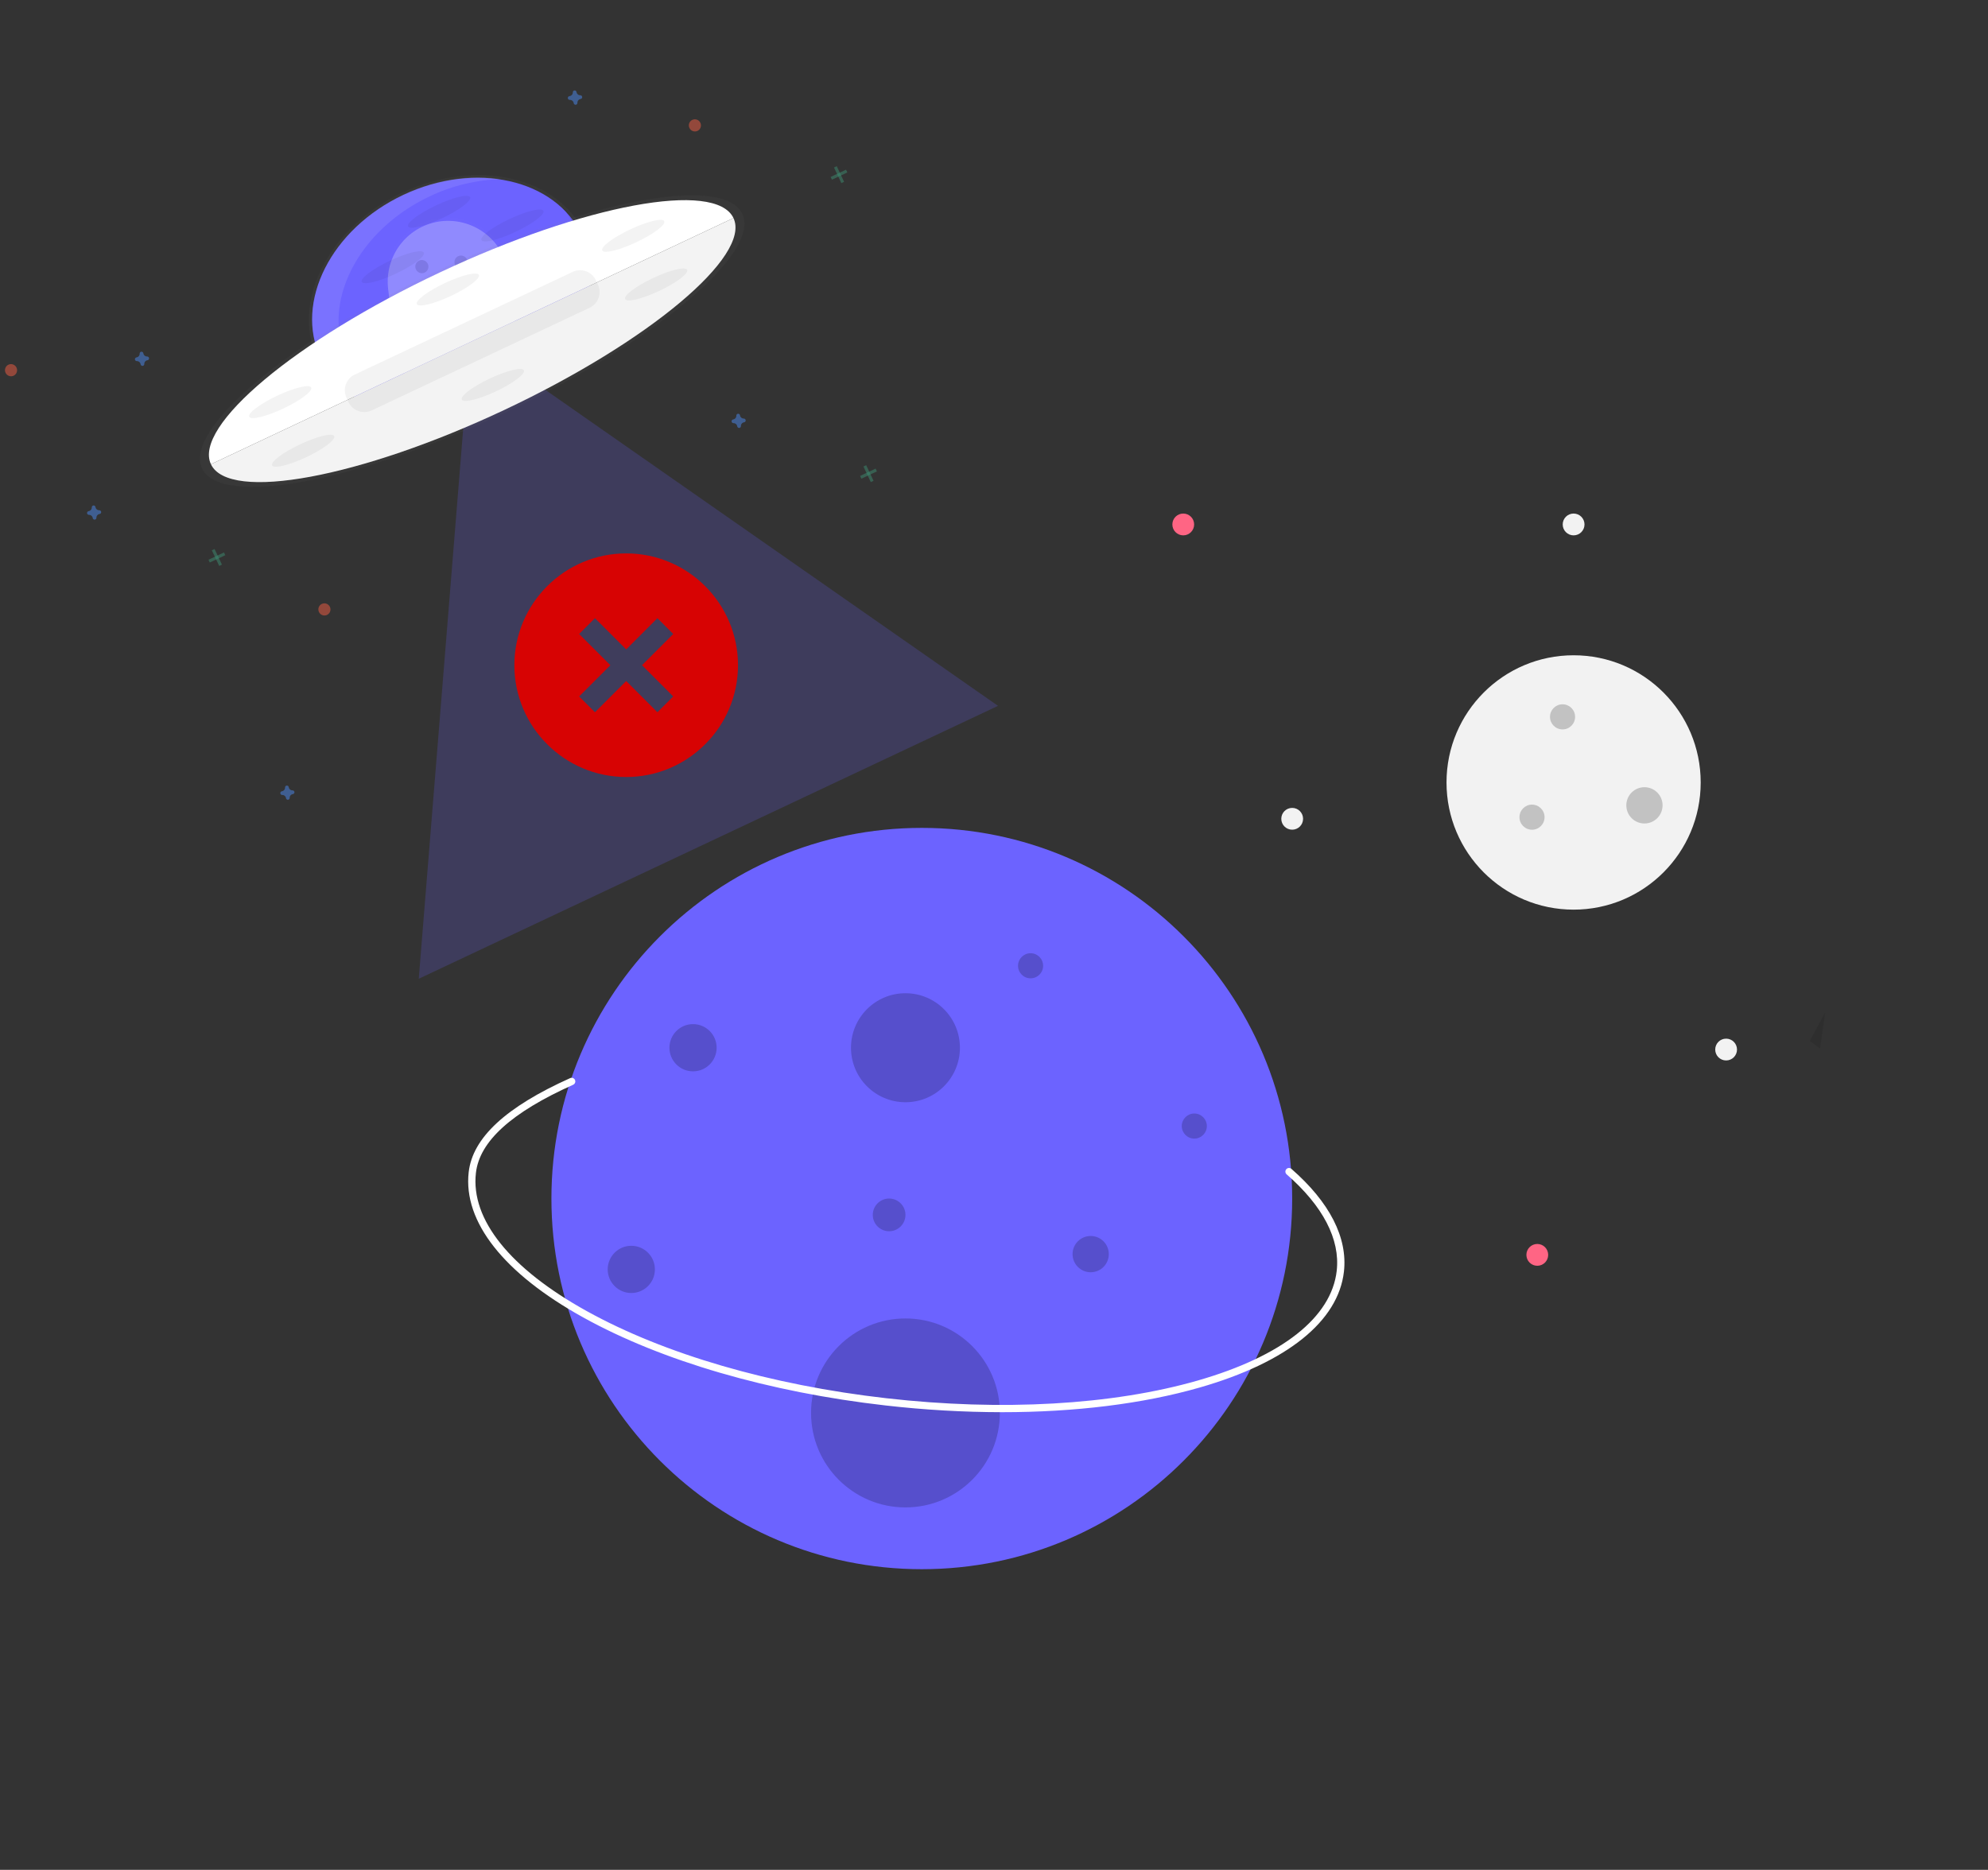 <svg width="523" height="492" viewBox="0 0 523 492" fill="none" xmlns="http://www.w3.org/2000/svg">
<rect x="0" y="0" width="523" height="492" fill="#333333" stroke="none"/>
<g clip-path="url(#clip0)">
<g opacity="0.8">
<path opacity="0.8" d="M131.629 105.475C151.04 96.329 160.997 76.649 153.868 61.519C146.738 46.39 125.224 41.539 105.813 50.685C86.402 59.832 76.446 79.511 83.575 94.641C90.704 109.771 112.218 114.621 131.629 105.475Z" fill="url(#paint0_linear)"/>
</g>
<path d="M131.343 104.867C150.323 95.923 160.058 76.68 153.088 61.887C146.117 47.093 125.08 42.351 106.1 51.294C87.12 60.237 77.384 79.48 84.355 94.273C91.325 109.067 112.363 113.81 131.343 104.867Z" fill="#6C63FF"/>
<path opacity="0.1" d="M91.313 94.633C84.342 79.839 94.076 60.597 113.055 51.654C118.933 48.845 125.337 47.308 131.856 47.142C123.881 45.883 114.804 47.113 106.155 51.188C87.176 60.131 77.44 79.374 84.41 94.168C89.091 104.101 100.114 109.502 112.6 109.272C103.07 107.761 95.108 102.688 91.313 94.633Z" fill="white"/>
<path opacity="0.2" d="M123.794 88.846L193.176 137.288L262.558 185.728L186.361 221.631L110.165 257.534L116.98 173.192L123.794 88.846Z" fill="#6C63FF"/>
<g opacity="0.3">
<path opacity="0.3" d="M177.127 178.588L175.923 168.359C175.49 164.803 173.932 161.475 171.478 158.865C169.023 156.256 165.803 154.503 162.29 153.866L162.307 153.84C160.755 153.564 159.172 153.515 157.608 153.694L157.56 153.699L157.508 153.706C155.989 153.877 154.502 154.262 153.091 154.849C152.59 155.054 152.101 155.284 151.624 155.54C150.798 155.984 150.011 156.498 149.272 157.076C149.057 157.242 148.846 157.416 148.658 157.584C148.47 157.752 148.258 157.937 148.066 158.119C147.682 158.486 147.314 158.869 146.967 159.272C146.791 159.472 146.621 159.677 146.458 159.886C145.964 160.511 145.515 161.172 145.117 161.863C144.983 162.095 144.856 162.329 144.732 162.564C143.215 165.497 142.613 168.823 143.003 172.113L144.911 188.224C145.207 190.751 146.082 193.179 147.467 195.316C147.68 195.644 147.904 195.963 148.136 196.275C148.368 196.588 148.615 196.888 148.858 197.186C149.029 197.38 149.202 197.573 149.381 197.76C149.647 198.039 149.932 198.309 150.207 198.574C150.397 198.748 150.592 198.918 150.791 199.084C151.184 199.415 151.595 199.727 152.017 200.02C152.44 200.314 152.873 200.591 153.331 200.841C153.667 201.031 154.012 201.21 154.361 201.377C154.829 201.599 155.311 201.814 155.794 201.979C157.912 202.758 160.166 203.091 162.414 202.958L162.511 202.954C162.527 202.724 162.557 202.497 162.6 202.271C162.852 200.94 163.776 199.652 165.092 199.35C165.187 199.329 165.286 199.315 165.385 199.301C166.091 199.231 166.867 199.334 167.539 199.248C167.796 199.244 168.049 199.183 168.281 199.071C168.512 198.958 168.715 198.796 168.877 198.596C169.749 197.422 168.388 195.653 168.981 194.317C169.009 194.255 169.04 194.195 169.075 194.137C169.053 194.126 169.031 194.113 169.01 194.099C169.556 193.252 170.777 193.069 171.814 192.961C172.935 192.849 174.295 192.488 174.59 191.384C174.787 190.631 174.365 189.823 174.527 189.054C174.719 188.166 175.626 187.651 176.494 187.383L176.54 187.376C178.405 187.288 179.603 185.411 178.685 183.775C177.48 181.584 177.183 179.125 177.127 178.588Z" fill="url(#paint1_linear)"/>
</g>
<g opacity="0.5">
<g opacity="0.3">
<path opacity="0.3" d="M135.535 82.228L134.331 72C133.899 68.444 132.341 65.116 129.886 62.506C127.432 59.897 124.211 58.144 120.698 57.507L120.716 57.481C119.163 57.205 117.581 57.156 116.016 57.335L115.969 57.339L115.916 57.346C114.397 57.518 112.91 57.903 111.499 58.49C110.999 58.694 110.509 58.925 110.033 59.181C109.206 59.624 108.419 60.138 107.68 60.717C107.465 60.883 107.254 61.056 107.066 61.224C106.879 61.392 106.667 61.578 106.474 61.76C106.09 62.127 105.722 62.51 105.375 62.913C105.2 63.113 105.029 63.317 104.867 63.527C104.372 64.152 103.924 64.813 103.526 65.504C103.391 65.736 103.264 65.969 103.14 66.205C101.623 69.138 101.021 72.464 101.411 75.753L103.319 91.864C103.616 94.392 104.49 96.82 105.875 98.957C106.088 99.284 106.312 99.604 106.544 99.916C106.776 100.229 107.023 100.528 107.266 100.827C107.437 101.021 107.61 101.214 107.789 101.401C108.055 101.68 108.341 101.949 108.616 102.215C108.806 102.388 109.001 102.559 109.199 102.725C109.593 103.056 110.003 103.367 110.426 103.661C110.849 103.954 111.281 104.231 111.739 104.482C112.075 104.672 112.421 104.851 112.769 105.018C113.237 105.239 113.714 105.443 114.202 105.62C116.321 106.398 118.574 106.732 120.822 106.599L120.919 106.594C120.936 106.365 120.965 106.137 121.008 105.912C121.261 104.58 122.185 103.292 123.5 102.991C123.596 102.97 123.695 102.956 123.794 102.942C124.499 102.871 125.276 102.975 125.947 102.889C126.205 102.884 126.458 102.824 126.689 102.712C126.92 102.599 127.124 102.437 127.286 102.237C128.157 101.062 126.796 99.293 127.389 97.957C127.417 97.895 127.448 97.835 127.483 97.777C127.461 97.766 127.439 97.754 127.419 97.74C127.964 96.893 129.185 96.71 130.223 96.602C131.343 96.49 132.704 96.129 132.999 95.025C133.195 94.272 132.773 93.464 132.936 92.694C133.128 91.807 134.034 91.291 134.902 91.024L134.943 91.005C136.808 90.917 138.005 89.04 137.088 87.404C135.888 85.225 135.591 82.765 135.535 82.228Z" fill="url(#paint2_linear)"/>
</g>
<path opacity="0.5" d="M120.929 105.041C121.175 103.745 122.059 102.502 123.334 102.222C124.61 101.943 126.222 102.532 126.986 101.496C128.033 100.082 125.734 97.781 127.913 96.504C128.372 96.249 128.886 96.108 129.411 96.093C130.556 96.034 132.268 95.771 132.59 94.536C132.778 93.81 132.373 93.03 132.533 92.294C132.717 91.44 133.594 90.93 134.431 90.683L134.475 90.677C136.274 90.593 137.431 88.779 136.544 87.202C135.369 85.101 135.091 82.73 135.03 82.215L133.864 72.347C133.354 68.12 131.2 64.261 127.872 61.611C124.543 58.961 120.312 57.737 116.102 58.206C111.895 58.699 108.062 60.844 105.44 64.173C102.817 67.502 101.619 71.744 102.106 75.972L103.929 91.497C104.422 95.574 106.447 99.315 109.589 101.956C112.731 104.596 116.754 105.937 120.835 105.705C120.853 105.482 120.885 105.26 120.929 105.041Z" fill="white"/>
<path opacity="0.2" d="M111.723 71.724C112.586 71.317 112.954 70.284 112.545 69.415C112.136 68.547 111.105 68.173 110.242 68.58C109.379 68.986 109.011 70.02 109.42 70.888C109.829 71.756 110.86 72.13 111.723 71.724Z" fill="black"/>
<path opacity="0.2" d="M122.023 70.543C122.886 70.137 123.254 69.104 122.845 68.236C122.436 67.368 121.405 66.993 120.542 67.4C119.679 67.806 119.311 68.84 119.72 69.708C120.129 70.576 121.16 70.95 122.023 70.543Z" fill="black"/>
</g>
<path opacity="0.1" d="M147.981 54.592C149.245 56.116 150.311 57.795 151.154 59.588C158.125 74.382 148.391 93.623 129.411 102.566C113.873 109.876 96.965 108.029 87.528 99.01C96.457 109.783 114.691 112.471 131.348 104.622C150.327 95.679 160.063 76.436 153.093 61.643C151.839 58.995 150.106 56.604 147.981 54.592Z" fill="black"/>
<g opacity="0.8">
<path opacity="0.8" d="M133.031 108.45C172.285 89.954 200.163 66.591 195.299 56.269C190.435 45.946 154.671 52.572 115.417 71.069C76.163 89.565 48.285 112.927 53.149 123.249C58.013 133.572 93.777 126.946 133.031 108.45Z" fill="url(#paint3_linear)"/>
</g>
<path d="M115.709 71.687C77.75 89.573 50.788 112.164 55.492 122.148L192.958 57.375C188.254 47.391 153.667 53.801 115.709 71.687Z" fill="white"/>
<path d="M132.741 107.834C170.7 89.948 197.661 67.356 192.958 57.375L55.492 122.148C60.195 132.13 94.782 125.72 132.741 107.834Z" fill="white"/>
<path opacity="0.05" d="M132.741 107.834C170.7 89.948 197.661 67.356 192.958 57.375L55.492 122.148C60.195 132.13 94.782 125.72 132.741 107.834Z" fill="black"/>
<path opacity="0.05" d="M150.674 71.534L93.33 98.554C91.048 99.629 90.075 102.362 91.157 104.659L91.683 105.774C92.765 108.07 95.492 109.06 97.774 107.985L155.118 80.965C157.4 79.889 158.373 77.156 157.291 74.86L156.766 73.744C155.684 71.448 152.957 70.458 150.674 71.534Z" fill="black"/>
<path opacity="0.5" d="M38.707 93.801C38.468 93.807 38.234 93.725 38.05 93.57C37.866 93.415 37.745 93.198 37.71 92.96C37.705 92.924 37.696 92.887 37.682 92.853C37.644 92.754 37.574 92.671 37.484 92.615C37.395 92.559 37.289 92.534 37.185 92.543C37.08 92.552 36.981 92.594 36.902 92.665C36.824 92.735 36.77 92.829 36.749 92.932C36.743 92.968 36.74 93.005 36.742 93.042C36.75 93.282 36.67 93.517 36.517 93.701C36.363 93.885 36.147 94.005 35.91 94.039C35.873 94.044 35.837 94.053 35.803 94.066C35.705 94.104 35.622 94.174 35.567 94.263C35.512 94.353 35.487 94.459 35.496 94.564C35.506 94.669 35.549 94.769 35.619 94.848C35.689 94.927 35.783 94.981 35.886 95.003C35.923 95.011 35.96 95.014 35.997 95.013C36.236 95.007 36.47 95.089 36.654 95.243C36.837 95.398 36.958 95.615 36.994 95.853C36.999 95.889 37.008 95.925 37.02 95.959C37.059 96.058 37.128 96.142 37.217 96.198C37.307 96.254 37.413 96.28 37.518 96.271C37.623 96.263 37.722 96.22 37.801 96.15C37.88 96.079 37.934 95.985 37.954 95.882C37.961 95.845 37.963 95.807 37.96 95.77C37.955 95.53 38.038 95.298 38.192 95.117C38.347 94.935 38.562 94.817 38.798 94.785C38.835 94.779 38.871 94.77 38.906 94.758C39.004 94.719 39.086 94.65 39.141 94.56C39.197 94.47 39.221 94.365 39.212 94.259C39.202 94.154 39.159 94.054 39.089 93.975C39.019 93.896 38.925 93.842 38.822 93.82C38.785 93.809 38.746 93.802 38.707 93.801Z" fill="#4D8AF0"/>
<path opacity="0.5" d="M195.667 110.129C195.428 110.133 195.197 110.048 195.016 109.893C194.834 109.737 194.715 109.52 194.681 109.283C194.676 109.247 194.667 109.21 194.654 109.175C194.615 109.077 194.546 108.994 194.456 108.938C194.366 108.882 194.261 108.857 194.156 108.866C194.051 108.875 193.952 108.917 193.874 108.988C193.795 109.058 193.742 109.152 193.721 109.255C193.714 109.291 193.712 109.328 193.714 109.365C193.722 109.605 193.642 109.84 193.488 110.024C193.335 110.207 193.119 110.328 192.882 110.362C192.845 110.367 192.809 110.376 192.774 110.389C192.676 110.427 192.594 110.497 192.538 110.587C192.483 110.676 192.459 110.782 192.468 110.887C192.477 110.992 192.52 111.092 192.591 111.171C192.661 111.25 192.755 111.305 192.858 111.326C192.894 111.334 192.931 111.337 192.968 111.336C193.206 111.333 193.438 111.417 193.619 111.573C193.801 111.728 193.919 111.945 193.953 112.182C193.958 112.218 193.967 112.253 193.98 112.287C194.018 112.386 194.087 112.47 194.177 112.527C194.267 112.583 194.372 112.609 194.477 112.6C194.582 112.591 194.682 112.549 194.761 112.478C194.839 112.408 194.893 112.314 194.914 112.21C194.921 112.173 194.923 112.136 194.92 112.098C194.915 111.859 194.997 111.627 195.152 111.445C195.306 111.264 195.522 111.146 195.758 111.113C195.794 111.108 195.83 111.099 195.865 111.086C195.963 111.048 196.046 110.978 196.101 110.888C196.156 110.799 196.181 110.693 196.171 110.588C196.162 110.483 196.119 110.383 196.049 110.304C195.978 110.225 195.885 110.17 195.781 110.149C195.744 110.137 195.706 110.131 195.667 110.129Z" fill="#4D8AF0"/>
<path opacity="0.5" d="M76.957 207.963C76.718 207.969 76.484 207.887 76.3 207.732C76.116 207.577 75.995 207.36 75.96 207.122C75.955 207.085 75.946 207.049 75.933 207.014C75.894 206.916 75.824 206.833 75.734 206.777C75.645 206.721 75.54 206.696 75.435 206.705C75.33 206.714 75.231 206.756 75.152 206.826C75.074 206.897 75.02 206.991 74.999 207.094C74.993 207.13 74.99 207.167 74.992 207.204C75 207.444 74.92 207.679 74.766 207.862C74.613 208.046 74.397 208.167 74.16 208.201C74.123 208.206 74.087 208.215 74.053 208.228C73.955 208.266 73.872 208.336 73.817 208.425C73.762 208.515 73.737 208.621 73.746 208.726C73.756 208.831 73.799 208.931 73.869 209.01C73.939 209.089 74.033 209.143 74.136 209.165C74.173 209.173 74.21 209.176 74.247 209.175C74.486 209.168 74.72 209.25 74.903 209.405C75.087 209.56 75.208 209.777 75.244 210.015C75.249 210.051 75.257 210.086 75.27 210.121C75.308 210.22 75.378 210.304 75.467 210.36C75.557 210.416 75.662 210.442 75.768 210.433C75.873 210.425 75.972 210.382 76.051 210.312C76.13 210.241 76.183 210.147 76.204 210.043C76.211 210.006 76.213 209.969 76.21 209.931C76.205 209.692 76.288 209.46 76.442 209.278C76.597 209.097 76.812 208.979 77.048 208.946C77.085 208.941 77.121 208.932 77.156 208.919C77.254 208.881 77.336 208.811 77.391 208.722C77.447 208.632 77.471 208.526 77.462 208.421C77.453 208.316 77.409 208.216 77.339 208.137C77.269 208.058 77.175 208.004 77.072 207.982C77.035 207.971 76.996 207.964 76.957 207.963Z" fill="#4D8AF0"/>
<path opacity="0.5" d="M26.101 134.262C25.863 134.265 25.631 134.181 25.45 134.025C25.268 133.87 25.15 133.653 25.116 133.416C25.111 133.379 25.102 133.343 25.088 133.308C25.049 133.21 24.98 133.126 24.89 133.071C24.801 133.015 24.695 132.99 24.59 132.998C24.486 133.007 24.387 133.05 24.308 133.12C24.23 133.191 24.176 133.284 24.155 133.388C24.149 133.424 24.146 133.461 24.148 133.498C24.156 133.738 24.076 133.972 23.922 134.156C23.769 134.34 23.553 134.461 23.316 134.495C23.279 134.5 23.243 134.509 23.209 134.522C23.111 134.56 23.028 134.63 22.973 134.719C22.918 134.809 22.893 134.915 22.902 135.02C22.912 135.125 22.955 135.225 23.025 135.304C23.095 135.383 23.189 135.437 23.292 135.459C23.328 135.467 23.366 135.47 23.403 135.469C23.642 135.462 23.876 135.544 24.059 135.699C24.243 135.854 24.364 136.071 24.4 136.309C24.405 136.345 24.413 136.38 24.426 136.415C24.464 136.514 24.534 136.597 24.623 136.654C24.713 136.71 24.818 136.736 24.924 136.727C25.029 136.719 25.128 136.676 25.207 136.606C25.286 136.535 25.339 136.441 25.36 136.337C25.367 136.3 25.369 136.263 25.366 136.225C25.361 135.986 25.444 135.754 25.598 135.572C25.753 135.391 25.968 135.273 26.204 135.24C26.241 135.235 26.277 135.226 26.312 135.213C26.409 135.175 26.492 135.105 26.547 135.016C26.602 134.926 26.627 134.82 26.618 134.715C26.608 134.61 26.565 134.51 26.495 134.431C26.425 134.352 26.331 134.298 26.228 134.276C26.186 134.265 26.144 134.261 26.101 134.262Z" fill="#4D8AF0"/>
<path opacity="0.5" d="M152.651 25.063C152.413 25.066 152.182 24.982 152 24.826C151.819 24.671 151.7 24.454 151.666 24.217C151.661 24.18 151.652 24.144 151.639 24.109C151.6 24.011 151.53 23.927 151.441 23.872C151.351 23.816 151.246 23.79 151.141 23.799C151.036 23.808 150.937 23.851 150.859 23.921C150.78 23.991 150.726 24.085 150.706 24.189C150.699 24.225 150.697 24.262 150.699 24.298C150.704 24.538 150.621 24.77 150.467 24.951C150.312 25.133 150.097 25.251 149.861 25.283C149.824 25.288 149.788 25.298 149.753 25.31C149.639 25.337 149.539 25.404 149.471 25.499C149.403 25.594 149.37 25.711 149.381 25.828C149.391 25.945 149.442 26.055 149.526 26.137C149.609 26.22 149.72 26.269 149.836 26.277C149.873 26.285 149.91 26.289 149.947 26.287C150.185 26.284 150.416 26.368 150.598 26.524C150.779 26.68 150.898 26.896 150.932 27.133C150.937 27.169 150.945 27.205 150.958 27.239C150.995 27.343 151.065 27.432 151.158 27.491C151.251 27.55 151.361 27.576 151.471 27.565C151.58 27.554 151.682 27.506 151.761 27.429C151.839 27.352 151.889 27.251 151.903 27.142C151.91 27.105 151.912 27.067 151.909 27.029C151.904 26.79 151.987 26.558 152.141 26.377C152.296 26.195 152.511 26.077 152.747 26.045C152.784 26.039 152.82 26.03 152.855 26.018C152.953 25.979 153.035 25.91 153.09 25.82C153.146 25.73 153.17 25.625 153.161 25.519C153.152 25.414 153.108 25.314 153.038 25.235C152.968 25.156 152.874 25.102 152.771 25.08C152.732 25.069 152.692 25.063 152.651 25.063Z" fill="#4D8AF0"/>
<g opacity="0.5">
<path opacity="0.5" d="M56.452 144.462L55.732 144.801L57.666 148.906L58.386 148.567L56.452 144.462Z" fill="#47E6B1"/>
<path opacity="0.5" d="M59.27 146.085L58.929 145.361L54.849 147.283L55.19 148.007L59.27 146.085Z" fill="#47E6B1"/>
</g>
<g opacity="0.5">
<path opacity="0.5" d="M220.131 43.733L219.411 44.072L221.345 48.177L222.065 47.838L220.131 43.733Z" fill="#47E6B1"/>
<path opacity="0.5" d="M222.949 45.356L222.608 44.632L218.528 46.554L218.869 47.278L222.949 45.356Z" fill="#47E6B1"/>
</g>
<g opacity="0.5">
<path opacity="0.5" d="M227.876 122.405L227.156 122.744L229.09 126.849L229.81 126.509L227.876 122.405Z" fill="#47E6B1"/>
<path opacity="0.5" d="M230.693 124.028L230.352 123.303L226.272 125.226L226.614 125.95L230.693 124.028Z" fill="#47E6B1"/>
</g>
<path opacity="0.5" d="M183.495 34.441C184.29 34.066 184.629 33.114 184.252 32.314C183.875 31.514 182.925 31.169 182.13 31.544C181.335 31.918 180.996 32.871 181.373 33.671C181.75 34.471 182.7 34.816 183.495 34.441Z" fill="#F55F44"/>
<path opacity="0.5" d="M3.584 98.855C4.38 98.48 4.719 97.528 4.342 96.728C3.965 95.928 3.014 95.583 2.219 95.958C1.424 96.332 1.085 97.285 1.462 98.085C1.839 98.885 2.789 99.23 3.584 98.855Z" fill="#F55F44"/>
<path opacity="0.5" d="M86.03 161.801C86.825 161.427 87.164 160.474 86.787 159.674C86.41 158.874 85.46 158.529 84.665 158.904C83.87 159.279 83.531 160.231 83.907 161.031C84.284 161.831 85.235 162.176 86.03 161.801Z" fill="#F55F44"/>
<path opacity="0.05" d="M74.519 107.5C79.025 105.377 82.322 102.899 81.882 101.965C81.442 101.032 77.433 101.996 72.927 104.12C68.421 106.243 65.124 108.721 65.564 109.654C66.004 110.588 70.013 109.623 74.519 107.5Z" fill="black"/>
<path opacity="0.05" d="M80.549 120.297C85.055 118.173 88.352 115.695 87.912 114.762C87.472 113.829 83.463 114.793 78.956 116.916C74.45 119.04 71.154 121.518 71.594 122.451C72.034 123.384 76.043 122.42 80.549 120.297Z" fill="black"/>
<path opacity="0.05" d="M167.389 63.74C171.895 61.617 175.192 59.139 174.752 58.206C174.312 57.272 170.302 58.237 165.796 60.36C161.29 62.483 157.994 64.961 158.434 65.895C158.873 66.828 162.883 65.864 167.389 63.74Z" fill="black"/>
<path opacity="0.05" d="M173.419 76.537C177.925 74.414 181.221 71.936 180.781 71.002C180.342 70.069 176.332 71.034 171.826 73.157C167.32 75.28 164.023 77.758 164.463 78.691C164.903 79.625 168.913 78.66 173.419 76.537Z" fill="black"/>
<path opacity="0.05" d="M118.621 77.868C123.127 75.745 126.424 73.266 125.984 72.333C125.544 71.4 121.534 72.364 117.028 74.487C112.522 76.611 109.226 79.089 109.666 80.022C110.105 80.956 114.115 79.991 118.621 77.868Z" fill="black"/>
<path opacity="0.05" d="M116.315 57.415C120.821 55.292 124.118 52.814 123.678 51.88C123.238 50.947 119.229 51.912 114.722 54.035C110.216 56.158 106.92 58.636 107.36 59.569C107.8 60.503 111.809 59.538 116.315 57.415Z" fill="black"/>
<path opacity="0.05" d="M104.13 72.008C108.636 69.885 111.933 67.407 111.493 66.474C111.053 65.54 107.043 66.505 102.537 68.628C98.031 70.751 94.735 73.229 95.175 74.163C95.614 75.096 99.624 74.132 104.13 72.008Z" fill="black"/>
<path opacity="0.05" d="M135.606 61.013C140.112 58.89 143.408 56.412 142.968 55.478C142.529 54.545 138.519 55.509 134.013 57.633C129.507 59.756 126.21 62.234 126.65 63.167C127.09 64.101 131.1 63.136 135.606 61.013Z" fill="black"/>
<path opacity="0.05" d="M130.453 102.978C134.959 100.855 138.256 98.377 137.816 97.444C137.376 96.51 133.366 97.475 128.86 99.598C124.354 101.721 121.058 104.199 121.498 105.133C121.937 106.066 125.947 105.102 130.453 102.978Z" fill="black"/>
</g>
<path d="M413.981 239.348C432.447 239.348 447.416 224.365 447.416 205.882C447.416 187.4 432.447 172.417 413.981 172.417C395.515 172.417 380.546 187.4 380.546 205.882C380.546 224.365 395.515 239.348 413.981 239.348Z" fill="#F2F2F2"/>
<path d="M311.287 140.864C312.87 140.864 314.153 139.58 314.153 137.995C314.153 136.411 312.87 135.127 311.287 135.127C309.704 135.127 308.421 136.411 308.421 137.995C308.421 139.58 309.704 140.864 311.287 140.864Z" fill="#FF6584"/>
<path d="M404.428 333.051C406.011 333.051 407.294 331.767 407.294 330.183C407.294 328.598 406.011 327.314 404.428 327.314C402.845 327.314 401.562 328.598 401.562 330.183C401.562 331.767 402.845 333.051 404.428 333.051Z" fill="#FF6584"/>
<path d="M413.981 140.864C415.564 140.864 416.847 139.58 416.847 137.995C416.847 136.411 415.564 135.127 413.981 135.127C412.398 135.127 411.115 136.411 411.115 137.995C411.115 139.58 412.398 140.864 413.981 140.864Z" fill="#F2F2F2"/>
<path d="M454.103 279.028C455.686 279.028 456.969 277.744 456.969 276.16C456.969 274.576 455.686 273.291 454.103 273.291C452.521 273.291 451.238 274.576 451.238 276.16C451.238 277.744 452.521 279.028 454.103 279.028Z" fill="#F2F2F2"/>
<path d="M339.946 218.312C341.528 218.312 342.812 217.028 342.812 215.444C342.812 213.86 341.528 212.576 339.946 212.576C338.363 212.576 337.08 213.86 337.08 215.444C337.08 217.028 338.363 218.312 339.946 218.312Z" fill="#F2F2F2"/>
<path d="M242.506 412.89C296.32 412.89 339.946 369.225 339.946 315.362C339.946 261.499 296.32 217.834 242.506 217.834C188.691 217.834 145.066 261.499 145.066 315.362C145.066 369.225 188.691 412.89 242.506 412.89Z" fill="#6C63FF"/>
<path opacity="0.2" d="M238.207 290.024C246.121 290.024 252.536 283.603 252.536 275.682C252.536 267.761 246.121 261.339 238.207 261.339C230.293 261.339 223.877 267.761 223.877 275.682C223.877 283.603 230.293 290.024 238.207 290.024Z" fill="black"/>
<path opacity="0.2" d="M238.207 396.635C251.924 396.635 263.044 385.505 263.044 371.775C263.044 358.046 251.924 346.915 238.207 346.915C224.489 346.915 213.369 358.046 213.369 371.775C213.369 385.505 224.489 396.635 238.207 396.635Z" fill="black"/>
<path opacity="0.2" d="M166.082 340.222C169.511 340.222 172.292 337.44 172.292 334.007C172.292 330.575 169.511 327.792 166.082 327.792C162.653 327.792 159.873 330.575 159.873 334.007C159.873 337.44 162.653 340.222 166.082 340.222Z" fill="black"/>
<path opacity="0.2" d="M411.072 191.924C412.896 191.924 414.373 190.445 414.373 188.62C414.373 186.796 412.896 185.317 411.072 185.317C409.249 185.317 407.772 186.796 407.772 188.62C407.772 190.445 409.249 191.924 411.072 191.924Z" fill="black"/>
<path opacity="0.2" d="M271.122 257.421C272.945 257.421 274.423 255.942 274.423 254.117C274.423 252.292 272.945 250.813 271.122 250.813C269.299 250.813 267.821 252.292 267.821 254.117C267.821 255.942 269.299 257.421 271.122 257.421Z" fill="black"/>
<path opacity="0.2" d="M233.908 323.968C236.282 323.968 238.207 322.041 238.207 319.665C238.207 317.289 236.282 315.362 233.908 315.362C231.534 315.362 229.609 317.289 229.609 319.665C229.609 322.041 231.534 323.968 233.908 323.968Z" fill="black"/>
<path opacity="0.2" d="M403.038 218.321C404.861 218.321 406.339 216.842 406.339 215.017C406.339 213.193 404.861 211.713 403.038 211.713C401.215 211.713 399.737 213.193 399.737 215.017C399.737 216.842 401.215 218.321 403.038 218.321Z" fill="black"/>
<path opacity="0.2" d="M314.195 299.594C316.018 299.594 317.496 298.115 317.496 296.29C317.496 294.466 316.018 292.987 314.195 292.987C312.372 292.987 310.895 294.466 310.895 296.29C310.895 298.115 312.372 299.594 314.195 299.594Z" fill="black"/>
<path opacity="0.2" d="M432.618 216.673C435.251 216.673 437.386 214.537 437.386 211.901C437.386 209.265 435.251 207.129 432.618 207.129C429.985 207.129 427.85 209.265 427.85 211.901C427.85 214.537 429.985 216.673 432.618 216.673Z" fill="black"/>
<path opacity="0.2" d="M286.935 334.759C289.569 334.759 291.703 332.622 291.703 329.986C291.703 327.351 289.569 325.214 286.935 325.214C284.302 325.214 282.167 327.351 282.167 329.986C282.167 332.622 284.302 334.759 286.935 334.759Z" fill="black"/>
<path opacity="0.2" d="M182.322 281.897C185.751 281.897 188.532 279.114 188.532 275.682C188.532 272.249 185.751 269.467 182.322 269.467C178.893 269.467 176.113 272.249 176.113 275.682C176.113 279.114 178.893 281.897 182.322 281.897Z" fill="black"/>
<path d="M263.617 371.579C253.37 371.565 243.132 370.973 232.951 369.805C202.331 366.325 174.091 358.1 153.432 346.647C132.521 335.054 121.821 321.479 123.302 308.424C124.329 299.378 133.063 291.282 150.006 283.674C150.237 283.57 150.499 283.563 150.736 283.654C150.972 283.744 151.163 283.924 151.267 284.156C151.371 284.387 151.378 284.65 151.288 284.886C151.199 285.123 151.019 285.315 150.788 285.419C134.514 292.727 126.144 300.322 125.201 308.639C123.812 320.877 134.167 333.78 154.358 344.975C174.802 356.309 202.79 364.452 233.167 367.905C263.544 371.358 292.643 369.703 315.106 363.247C337.291 356.869 350.273 346.618 351.661 334.381C352.601 326.102 348.045 317.325 338.486 308.996C338.295 308.829 338.178 308.594 338.16 308.341C338.143 308.088 338.227 307.838 338.393 307.647C338.559 307.455 338.795 307.338 339.048 307.321C339.3 307.303 339.55 307.387 339.741 307.553C349.795 316.314 354.573 325.665 353.56 334.596C352.078 347.652 338.609 358.48 315.633 365.084C300.674 369.385 282.819 371.579 263.617 371.579Z" fill="white"/>
<path opacity="0.1" d="M476.107 273.872L478.815 275.905L480.169 266.418L476.107 273.872Z" fill="black"/>
<path d="M164.736 145.614C148.515 145.614 135.318 158.811 135.318 175.031C135.318 191.252 148.515 204.448 164.736 204.448C180.956 204.448 194.153 191.252 194.153 175.031C194.153 158.811 180.956 145.614 164.736 145.614ZM177.111 183.248L172.952 187.407L164.736 179.191L156.519 187.407L152.36 183.248L160.576 175.031L152.36 166.815L156.519 162.656L164.736 170.872L172.952 162.656L177.111 166.815L168.895 175.031L177.111 183.248Z" fill="#D70303"/>
<defs>
<linearGradient id="paint0_linear" x1="131.63" y1="105.477" x2="105.813" y2="50.685" gradientUnits="userSpaceOnUse">
<stop stop-color="#808080" stop-opacity="0.25"/>
<stop offset="0.54" stop-color="#808080" stop-opacity="0.12"/>
<stop offset="1" stop-color="#808080" stop-opacity="0.1"/>
</linearGradient>
<linearGradient id="paint1_linear" x1="27863.4" y1="88540.8" x2="26862.3" y2="79764" gradientUnits="userSpaceOnUse">
<stop stop-color="#808080" stop-opacity="0.25"/>
<stop offset="0.54" stop-color="#808080" stop-opacity="0.12"/>
<stop offset="1" stop-color="#808080" stop-opacity="0.1"/>
</linearGradient>
<linearGradient id="paint2_linear" x1="21449.4" y1="71108" x2="20448.2" y2="62331.3" gradientUnits="userSpaceOnUse">
<stop stop-color="#808080" stop-opacity="0.25"/>
<stop offset="0.54" stop-color="#808080" stop-opacity="0.12"/>
<stop offset="1" stop-color="#808080" stop-opacity="0.1"/>
</linearGradient>
<linearGradient id="paint3_linear" x1="65999.2" y1="-19183.3" x2="63272.3" y2="-24970.6" gradientUnits="userSpaceOnUse">
<stop stop-color="#808080" stop-opacity="0.25"/>
<stop offset="0.54" stop-color="#808080" stop-opacity="0.12"/>
<stop offset="1" stop-color="#808080" stop-opacity="0.1"/>
</linearGradient>
<clipPath id="clip0">
<rect width="222.834" height="194.003" fill="white" transform="translate(0 94.982) rotate(-25.23)"/>
</clipPath>
</defs>
</svg>

